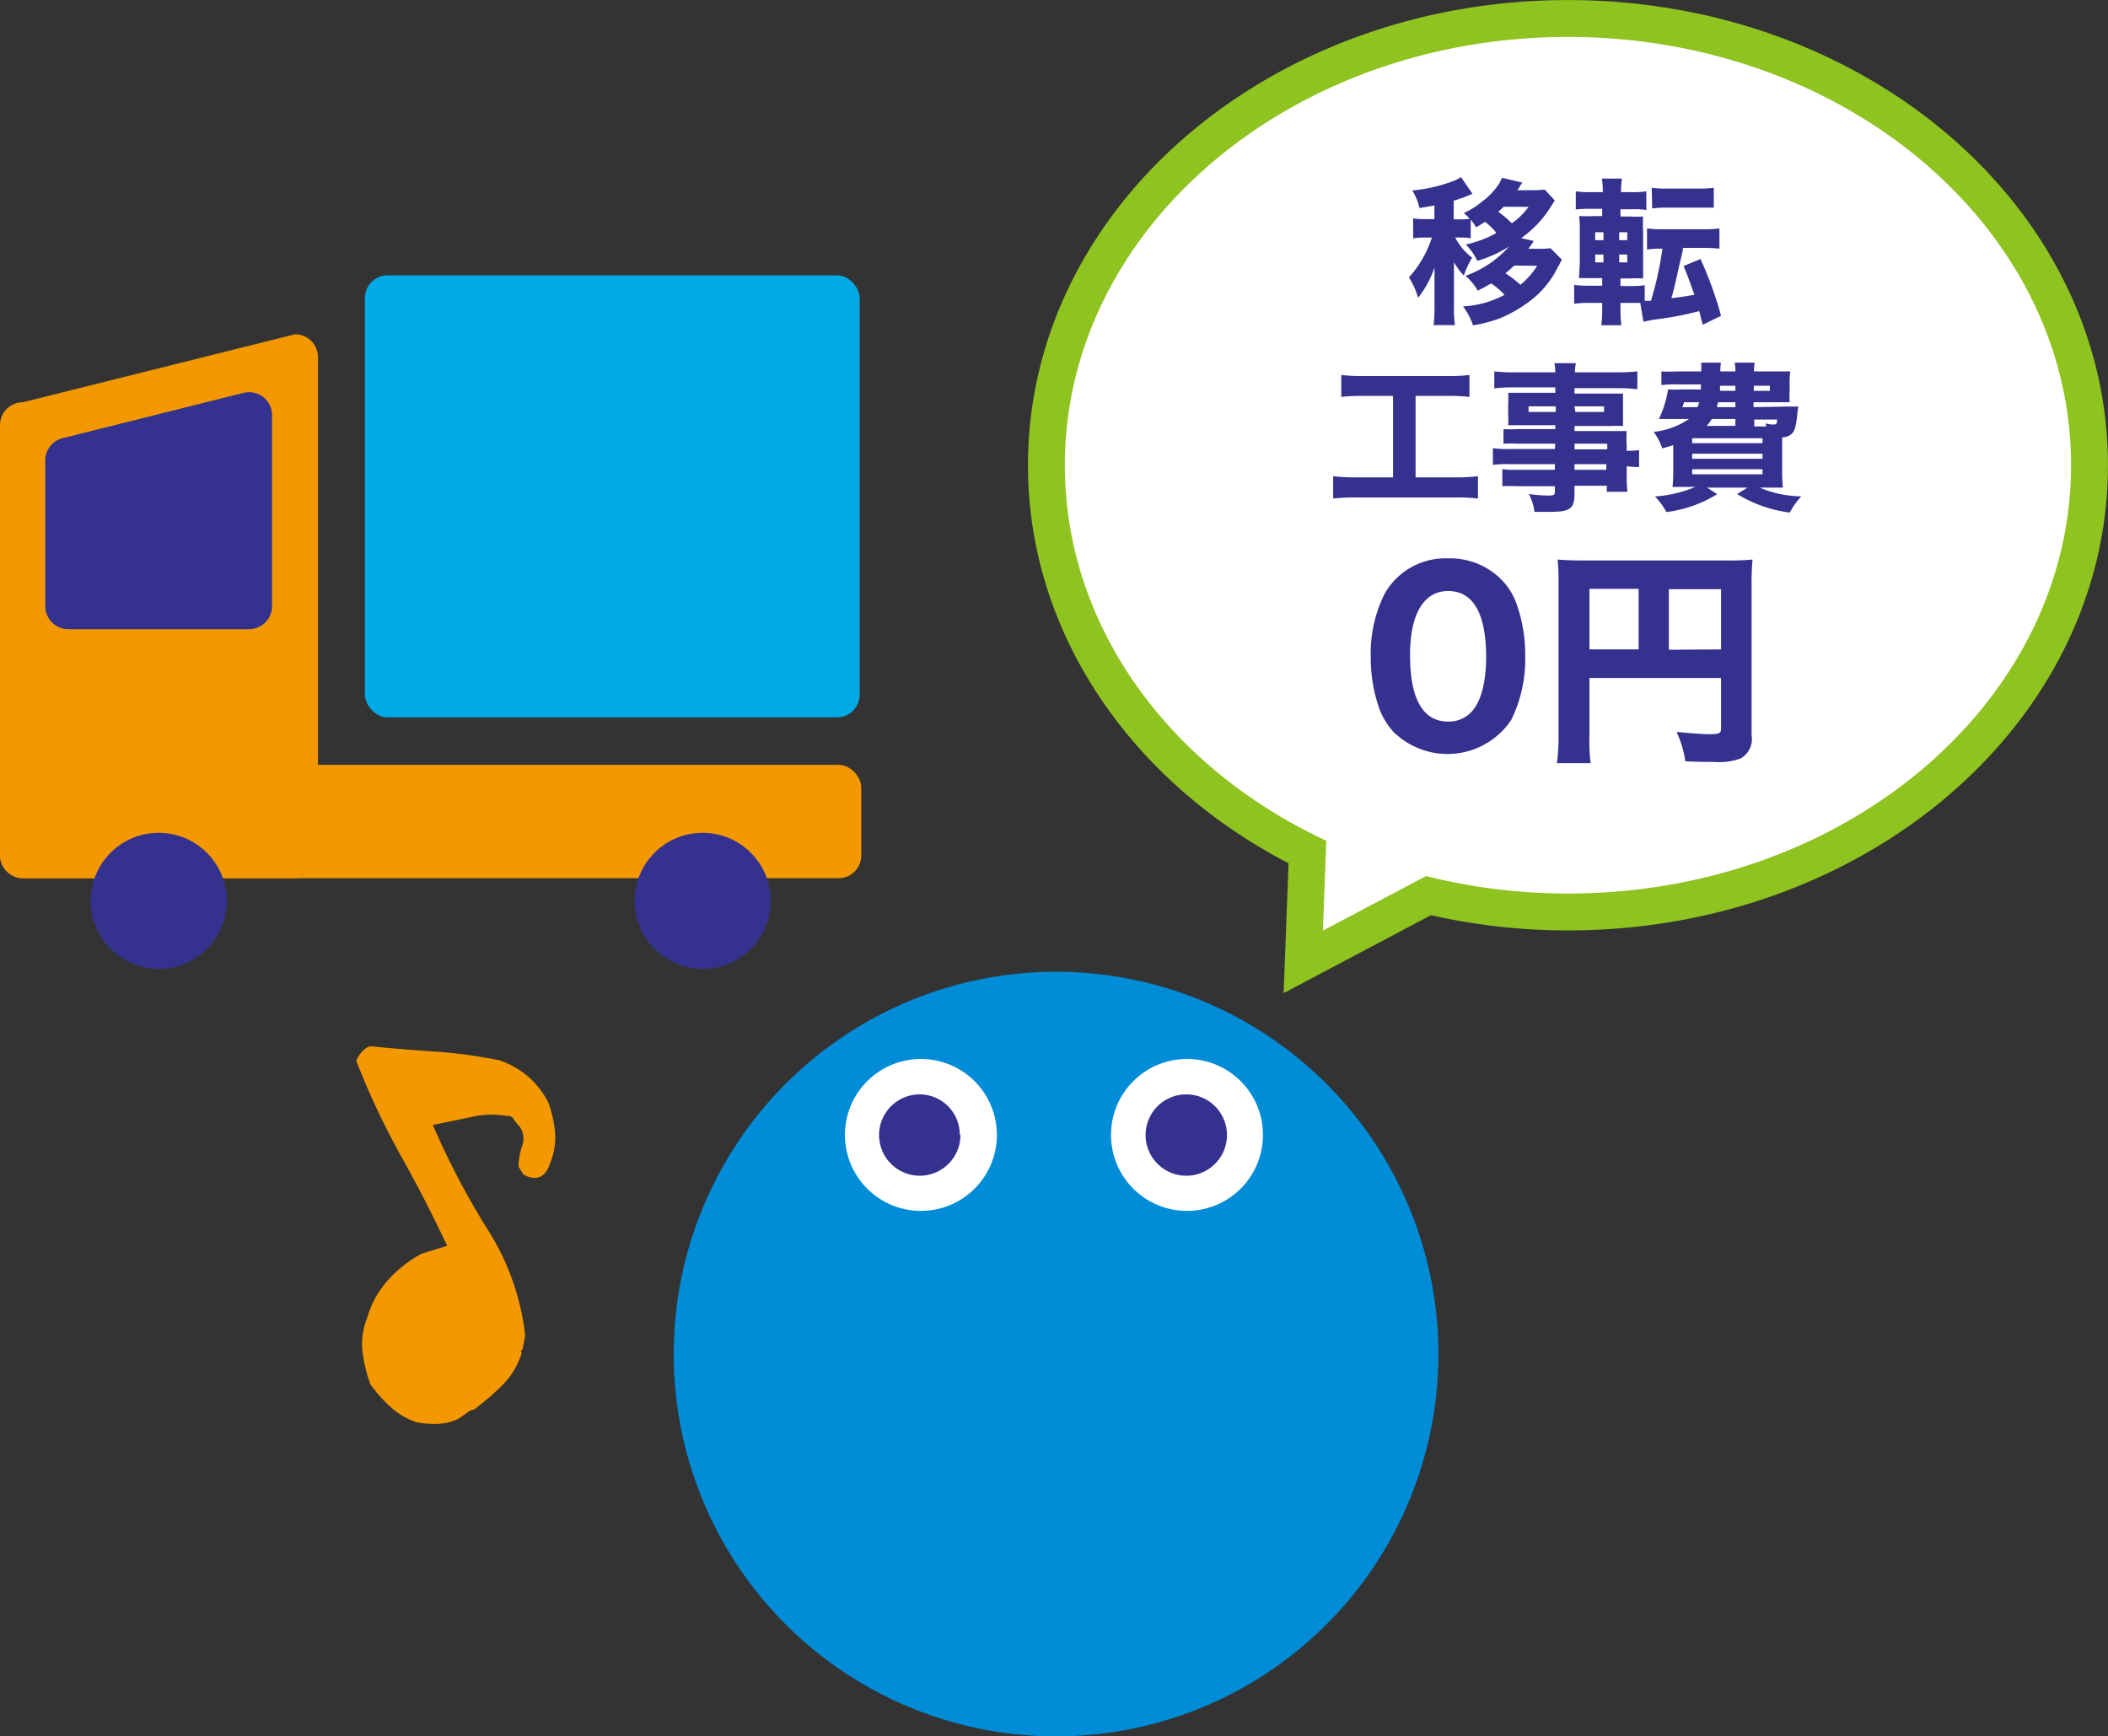 <svg id="レイヤー_1" data-name="レイヤー 1" xmlns="http://www.w3.org/2000/svg" width="183.42" height="151.09" viewBox="0 0 183.42 151.09"><rect x="0" y="0" width="183.42" height="151.09" fill="#333333" stroke="none"/><defs><style>.cls-1{fill:#fff;}.cls-2{fill:none;stroke:#8fc31f;stroke-miterlimit:10;stroke-width:3.21px;}.cls-3{fill:#35318f;}.cls-4{fill:#f39800;}.cls-5{fill:#00aae7;}.cls-6{fill:#008cd7;}</style></defs><path class="cls-1" d="M136.43,1.61c-25.06,0-45.38,17.4-45.38,38.87,0,14.4,9.14,27,22.71,33.67l-.36,9.55,10.89-5.76a52.41,52.41,0,0,0,12.14,1.42c25.06,0,45.38-17.4,45.38-38.88S161.49,1.61,136.43,1.61Z"/><path class="cls-2" d="M136.43,1.61c-25.06,0-45.38,17.4-45.38,38.87,0,14.4,9.14,27,22.71,33.67l-.36,9.55,10.89-5.76a52.41,52.41,0,0,0,12.14,1.42c25.06,0,45.38-17.4,45.38-38.88S161.49,1.61,136.43,1.61Z"/><path class="cls-3" d="M130.14,20.19a5.25,5.25,0,0,0-.93-.89,7,7,0,0,1-.78.48,4,4,0,0,0-.46-.67v1.62a6,6,0,0,0-1-.06h-.35a5.12,5.12,0,0,0,1.47,1.75,8.42,8.42,0,0,0-.72,1.56,6.24,6.24,0,0,1-.86-1.16c0,.34,0,.86,0,1.3v2.44a13.24,13.24,0,0,0,.08,1.73h-1.85a13.24,13.24,0,0,0,.08-1.73V24.64c0-.41,0-.85,0-1.37a8.57,8.57,0,0,1-1.43,2.64,6.64,6.64,0,0,0-.8-1.77,9.43,9.43,0,0,0,2-3.47h-.63a5.91,5.91,0,0,0-1,.07V19a5.55,5.55,0,0,0,1,.07h.85V17.88l-1.3.22a4.87,4.87,0,0,0-.63-1.53,12.9,12.9,0,0,0,3.47-.78,2.77,2.77,0,0,0,.77-.38l1,1.45a11.36,11.36,0,0,1-1.63.6v1.63H127a6.16,6.16,0,0,0,.89-.05,6.31,6.31,0,0,0-.52-.5,7.1,7.1,0,0,0,1.59-1A6,6,0,0,0,130.43,16c.09-.16.23-.45.26-.53l1.77.42c-.08.11-.08.11-.26.4a2.73,2.73,0,0,1-.17.26h1.28a8.08,8.08,0,0,0,1.11-.05l.87.95c-.19.28-.19.28-.39.6a9.34,9.34,0,0,1-2.54,2.67l1.1.25-.23.34c-.07.09-.12.18-.25.34h.84a7.76,7.76,0,0,0,1.09-.05l1,1s-.05.05-.05.08a1.08,1.08,0,0,0-.12.22,2.68,2.68,0,0,1-.18.33l-.2.38A8.16,8.16,0,0,1,133.37,26a11.76,11.76,0,0,1-2.87,1.7,12.14,12.14,0,0,1-2.33.61,5.94,5.94,0,0,0-.87-1.65,8.61,8.61,0,0,0,3.61-1,6,6,0,0,0-1.17-1,12.15,12.15,0,0,1-1.16.63A5.17,5.17,0,0,0,127.52,24a9.27,9.27,0,0,0,3.78-2.54,11.1,11.1,0,0,1-2.76,1.24,4.86,4.86,0,0,0-1-1.42,9.57,9.57,0,0,0,2.65-1Zm.7-2.2c-.18.18-.25.23-.47.44a9.58,9.58,0,0,1,1.18,1A6,6,0,0,0,133,18Zm.91,5.12c-.27.26-.49.45-.76.67a9.68,9.68,0,0,1,1.3,1,6.56,6.56,0,0,0,1.46-1.65Z"/><path class="cls-3" d="M141,27.11a9.39,9.39,0,0,0,.08,1.19h-1.75a8.48,8.48,0,0,0,.08-1.27v-.67h-1.06a7.88,7.88,0,0,0-1.38.08V24.79a8.19,8.19,0,0,0,1.28.07h1.16V24.2h-.6c-.63,0-.91,0-1.41,0,0-.49.06-.94.06-1.63V20.28c0-.69,0-1-.06-1.48a12.83,12.83,0,0,0,1.4,0h.61v-.63h-1a9.6,9.6,0,0,0-1.3.06V16.65a8.26,8.26,0,0,0,1.4.07h.95v-.11a6.19,6.19,0,0,0-.08-1.07h1.75a6.87,6.87,0,0,0-.08,1.07v.11h.83a8,8,0,0,0,1.37-.07v1.62a7.06,7.06,0,0,0-1.27-.06H141v.63h.85a9,9,0,0,0,1.12,0,12.42,12.42,0,0,0,0,1.35V22.7c0,.88,0,1.21,0,1.53a10.94,10.94,0,0,0-1.18,0H141v.66h1a7.23,7.23,0,0,0,1.11-.07v1.36l.54,0a29.39,29.39,0,0,0,1-4.54,9.45,9.45,0,0,0-1.34.07V19.88a10.58,10.58,0,0,0,1.41.07h3.5a10.25,10.25,0,0,0,1.39-.07v1.76a13.06,13.06,0,0,0-1.39-.07h-1.79c0,.21,0,.21-.25,1.25s-.42,2-.75,3.13c.9-.11,1.09-.14,2-.3-.35-1-.53-1.52-.94-2.5l1.47-.61a32,32,0,0,1,1.79,4.94l-1.59.78c-.16-.6-.17-.67-.31-1.19a27.3,27.3,0,0,1-3.36.67A13.14,13.14,0,0,0,143,28l-.28-1.64c-.24,0-.49,0-.84,0H141Zm-2.2-6.9v.69h.72v-.69Zm0,1.94v.68h.72v-.68Zm2.79-1.25v-.69h-.7v.69Zm0,1.93v-.68h-.7v.68Zm2.13-6.49a9.28,9.28,0,0,0,1.37.07h2.66a9.28,9.28,0,0,0,1.37-.07v1.73l-.33,0c-.19,0-.59,0-1,0h-2.66a8.34,8.34,0,0,0-1.37.07Z"/><path class="cls-3" d="M118.57,34.45a15.91,15.91,0,0,0-1.86.09V32.63a14.79,14.79,0,0,0,1.88.09H126a13.88,13.88,0,0,0,1.86-.09v1.91a16.33,16.33,0,0,0-1.85-.09h-2.84v7.09h3.43a15.69,15.69,0,0,0,2-.1v1.94a16.36,16.36,0,0,0-2-.09H118a17.28,17.28,0,0,0-2,.09V41.44a15.88,15.88,0,0,0,2,.1h3.21V34.45Z"/><path class="cls-3" d="M135.33,38.61h-3.27a11.52,11.52,0,0,0-1.24,0V37.34a10.49,10.49,0,0,0,1.27,0h3.24V37h-2.94c-.48,0-.85,0-1.16,0a8.74,8.74,0,0,0,0-.93v-.89a9.67,9.67,0,0,0,0-1c.38,0,.65,0,1.19,0h2.91v-.47h-3.68a11,11,0,0,0-1.63.09V32.32a15.24,15.24,0,0,0,1.74.08h3.57a4.31,4.31,0,0,0-.08-.8h1.87a4,4,0,0,0-.08.8h3.69a15.37,15.37,0,0,0,1.74-.08v1.55a12.43,12.43,0,0,0-1.63-.09H137v.47h3.06c.55,0,.82,0,1.16,0,0,.31,0,.54,0,1v.89c0,.42,0,.61,0,.93a10.45,10.45,0,0,0-1.08,0H137v.44h3.1c.84,0,1.05,0,1.44,0a9.84,9.84,0,0,0,0,1.25v.47a7.9,7.9,0,0,0,1.08-.06v1.47c-.32,0-.55,0-1.08-.07v.73a10.19,10.19,0,0,0,.07,1.5h-1.8v-.53H137v.66c0,1.35-.36,1.61-2.2,1.61-.34,0-.81,0-1.29,0a4.13,4.13,0,0,0-.49-1.55,12.65,12.65,0,0,0,1.72.13c.47,0,.55-.06.55-.3v-.51h-3.21a13.37,13.37,0,0,0-1.36,0V40.82a7.32,7.32,0,0,0,1.3.06h3.27v-.49h-3.88a11,11,0,0,0-1.51.06V39a8.78,8.78,0,0,0,1.48.07h3.91ZM133,35.36v.49h2.37v-.49Zm4.08.49h2.49v-.49H137Zm2.77,3.25v-.49H137v.49ZM137,40.88h2.77v-.49H137Z"/><path class="cls-3" d="M155.37,35.38c.52,0,.78,0,1.11,0a6.1,6.1,0,0,0-.11.84c-.12.93-.2,1.23-.43,1.49a1.22,1.22,0,0,1-.87.35v2.89a13.22,13.22,0,0,0,.06,1.48c-.32,0-.79,0-1.42,0h-.59a9.35,9.35,0,0,0,3.61.76,7.15,7.15,0,0,0-1,1.41,11.42,11.42,0,0,1-4.58-1.61l.9-.56h-3.52l.89.57A11,11,0,0,1,145,44.56a6.38,6.38,0,0,0-1-1.36,11,11,0,0,0,3.52-.83h-.56c-.65,0-1.1,0-1.43,0a13.67,13.67,0,0,0,.06-1.37V38.73c-.32.11-.48.15-.95.29a5.5,5.5,0,0,0-.75-1.44,6.71,6.71,0,0,0,3.07-1.12h-1.52l-1.1,0a9,9,0,0,0,.8-2.57,10.71,10.71,0,0,0,1.12,0H148c0-.19,0-.25,0-.44h-2.14a9.57,9.57,0,0,0-1.3.06V32.32a11,11,0,0,0,1.3,0h2.16a4.07,4.07,0,0,0,0-.76h1.72a4.52,4.52,0,0,0-.05.76H151a3,3,0,0,0-.07-.76h1.75a3.39,3.39,0,0,0-.06.76h1.79c.39,0,1,0,1.36,0a8,8,0,0,0-.05,1.11V34a7.43,7.43,0,0,0,0,1c-.42,0-.85,0-1.37,0h-1.77v.43ZM146.53,35a3.35,3.35,0,0,1-.15.43h1.32c.07-.18.1-.24.16-.43Zm.71,3.56h6.12v-.43h-6.12Zm0,1.36h6.12v-.44h-6.12Zm0,1.35h6.12v-.44h-6.12ZM151,36.46h-2.05a3,3,0,0,1-.46.6H151ZM149.5,35c-.05.17-.06.24-.11.43H151V35Zm.16-1.43c0,.22,0,.28,0,.44H151v-.44Zm2.93.44H154v-.44h-1.39Zm1.12,3.1a2.9,2.9,0,0,1-.11-.27,2.79,2.79,0,0,0,.64.1c.31,0,.36,0,.4-.43h-2v.6Z"/><path class="cls-3" d="M121.44,63.89a6.28,6.28,0,0,1-1.39-2.13,13.3,13.3,0,0,1-.78-4.6,11.59,11.59,0,0,1,1.25-5.57,6.08,6.08,0,0,1,5.48-3,6.25,6.25,0,0,1,4.54,1.75,5.66,5.66,0,0,1,1.39,2.13,13.3,13.3,0,0,1,.78,4.62,12,12,0,0,1-1.22,5.57,6.68,6.68,0,0,1-10.05,1.2ZM122.69,57c0,3.82,1.12,5.79,3.31,5.79a2.68,2.68,0,0,0,2-.81c.85-.86,1.31-2.59,1.31-4.8,0-3.8-1.13-5.75-3.3-5.75S122.69,53.5,122.69,57Z"/><path class="cls-3" d="M138.3,64a16.38,16.38,0,0,0,.1,2.41h-2.93a17.49,17.49,0,0,0,.14-2.51V50.69a18.43,18.43,0,0,0-.08-2c.7.06,1.26.08,2.41.08h12.2a21.16,21.16,0,0,0,2.35-.08,22,22,0,0,0-.08,2.35V64a1.94,1.94,0,0,1-.95,2,5.5,5.5,0,0,1-2.33.3c-.66,0-1.59,0-2.49-.06a9,9,0,0,0-.76-2.55c1.18.12,2.35.2,2.87.2.84,0,1-.08,1-.48V59H138.3Zm4.28-12.76H138.3v5.27h4.28Zm7.17,5.27V51.27h-4.54v5.27Z"/><rect class="cls-4" y="66.56" width="74.94" height="9.86" rx="1.97"/><path class="cls-4" d="M25.64,76.42H2a2,2,0,0,1-2-2V37a2,2,0,0,1,2-2l23.67-5.91a2,2,0,0,1,2,2V74.45A2,2,0,0,1,25.64,76.42Z"/><path class="cls-3" d="M3.94,52.75V40.13a2,2,0,0,1,1.5-2l15.78-3.95a2,2,0,0,1,2.39,1.45,2.33,2.33,0,0,1,.06.53V52.75a2,2,0,0,1-2,2H5.92A2,2,0,0,1,3.94,52.75Z"/><rect class="cls-5" x="31.75" y="23.96" width="43.05" height="38.46" rx="1.97"/><circle class="cls-3" cx="13.81" cy="78.39" r="5.92"/><circle class="cls-3" cx="61.14" cy="78.39" r="5.92"/><path class="cls-6" d="M125.16,117.82A33.27,33.27,0,1,1,91.89,84.56a33.28,33.28,0,0,1,33.27,33.26h0"/><path class="cls-1" d="M109.89,98.76a6.61,6.61,0,1,1-6.6-6.61,6.6,6.6,0,0,1,6.6,6.61"/><path class="cls-3" d="M106.76,98.76a3.54,3.54,0,1,1-3.54-3.53h0a3.54,3.54,0,0,1,3.54,3.53"/><path class="cls-1" d="M86.74,98.76a6.61,6.61,0,1,1-6.61-6.61,6.61,6.61,0,0,1,6.61,6.61"/><path class="cls-3" d="M83.57,98.76A3.54,3.54,0,1,1,80,95.23h0a3.5,3.5,0,0,1,3.51,3.5v0"/><path class="cls-4" d="M39.91,123.45a4.53,4.53,0,0,1-1.74.45,8.69,8.69,0,0,1-1.88-.12A6.33,6.33,0,0,1,34,122.45a12.18,12.18,0,0,1-1.78-2,13.8,13.8,0,0,1-.67-2.75,6,6,0,0,1,.39-3,8.39,8.39,0,0,1,1.76-3.24,10.83,10.83,0,0,1,3-2.37l2.21-.68q-1.92-4.08-4.12-8A66.22,66.22,0,0,1,31,92.31a2.84,2.84,0,0,1,.47-.77,1.65,1.65,0,0,1,.73-.5q2.79.28,5.57.46a43.42,43.42,0,0,1,5.7.77,7.64,7.64,0,0,1,2.47,1.4A7.47,7.47,0,0,1,47.74,96a11.08,11.08,0,0,1,.56,2.56,5.86,5.86,0,0,1-.47,2.74,1.92,1.92,0,0,1-.35.7,1.2,1.2,0,0,1-1.37.44,1.45,1.45,0,0,1-.61-.29l-.38-.64a6,6,0,0,1,.32-1.82,1.8,1.8,0,0,0-.26-1.7,2.9,2.9,0,0,1-.47-.59.59.59,0,0,0-.61-.29,7.78,7.78,0,0,0-3,.07c-1,.21-2.11.45-3.44.71a67.62,67.62,0,0,0,4.8,9.15,21.64,21.64,0,0,1,3.24,9.18l-.24,1.23-.16.1.1.16a6.63,6.63,0,0,1-1.65,2.79,24.82,24.82,0,0,1-2.47,2.14l-.37.11Z"/></svg>